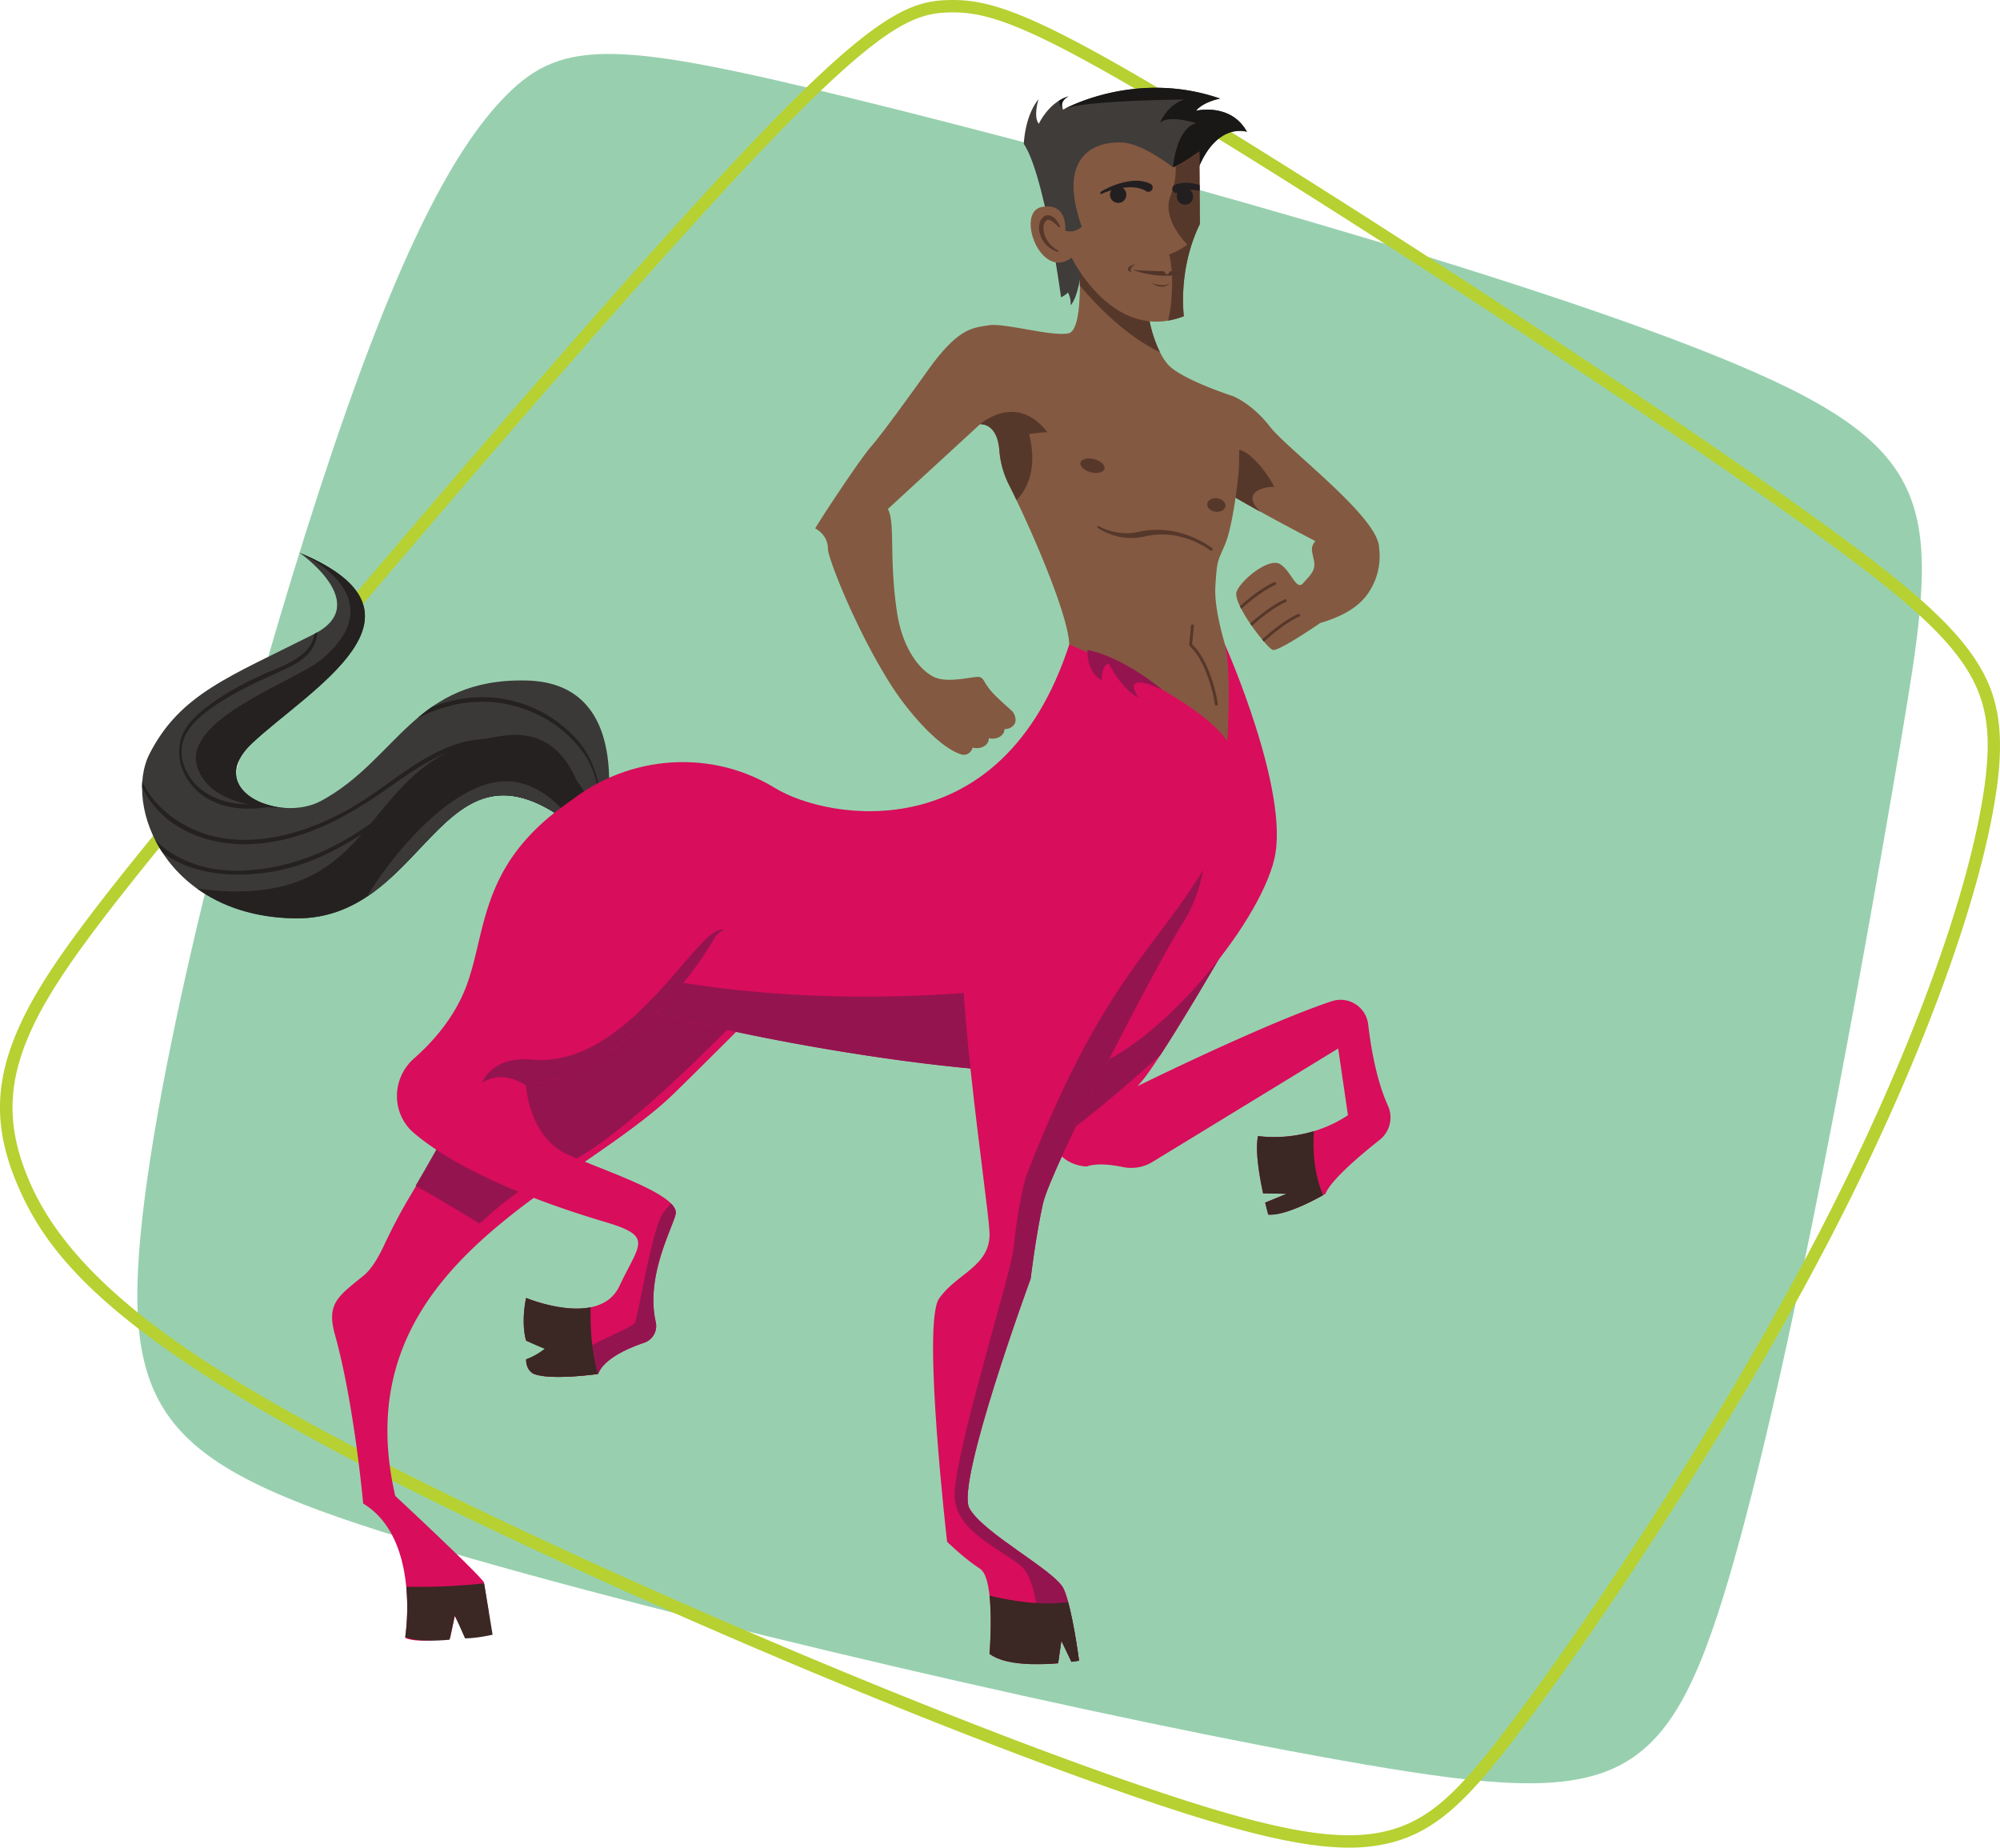 <svg xmlns="http://www.w3.org/2000/svg" viewBox="0 0 1210.68 1118.442"><defs><style>.a{fill:#98d0af;fill-rule:evenodd;}.b{fill:#b6d131;}.c{fill:#3b3938;}.d{fill:#242120;}.e{fill:#845941;}.f{fill:#56382b;}.g{fill:#3f3c3a;}.h{fill:#1a1717;}.i{fill:#231f20;}.j{fill:#513529;}.k{fill:#d80d5b;}.l{fill:#941450;}.m{fill:#3b2723;}</style></defs><g transform="translate(-869 -1229.06)"><g transform="translate(868.998 1229.051)"><path class="a" d="M285.716,49.042c-34.056,34.029-69.077,103.4-113.265,238.726S74.908,624.4,64,738.99s20.613,142.482,171.11,187.635,419.968,107.555,570.465,133.3,182.02,14.837,219.493-111.563,80.857-368.274,104.379-507.406,27.154-175.506-100.077-228.942S644.046,88.1,498.455,52.2c-145.618-35.892-178.7-37.192-212.738-3.163" transform="translate(21.107 8.291)"/><path class="b" d="M816.615,1118.45c-25.894,0-59.99-7.72-111.335-24.647-138.77-45.756-374.4-146.865-504.229-216.384C63.956,804.014,29.23,758.767,12.129,720.811c-16.3-36.173-16.177-65.525.415-101.336C28.56,584.937,60.284,544.22,141.61,446.864c91.7-109.78,226.315-267.367,303.9-350.208h0C529.064,7.449,551.084.48,575.155.024c26.081-.469,54.253,9.409,152.735,69.331,97.825,59.521,275.073,175.05,372.992,245.655,45.461,32.783,76.971,57.993,93.6,82.345,12.545,18.375,19.8,38.787,14.381,78.686-9.114,67.254-47.19,170.172-101.846,275.288-58.85,113.131-140.164,235.8-190.812,301.9-27.85,36.348-47.271,56.022-76.14,62.71A103.35,103.35,0,0,1,816.615,1118.45ZM448.26,99.2l2.734,2.56c-77.48,82.734-211.988,240.2-303.621,349.9C66.516,548.455,35.02,588.837,19.353,622.624c-15.574,33.6-15.681,61.156-.389,95.1C46.975,779.916,124.737,828.045,204.589,870.8c129.522,69.345,364.589,170.225,503.037,215.874,66.986,22.087,103.642,28.239,130.742,21.967,26.805-6.205,44.537-24.285,71.878-59.963,50.461-65.846,131.479-188.064,190.1-300.819,54.28-104.392,92.062-206.385,101.068-272.835,4.463-32.97.911-52.886-13.148-73.446-16.016-23.441-46.989-48.182-91.794-80.482C998.7,250.584,821.681,135.215,723.977,75.762,627.1,16.8,599.789,7.033,575.289,7.516c-22.141.415-42.767,7.2-124.295,94.246Z" transform="translate(0 0)"/></g><g transform="translate(955.01 1282.198)"><g transform="translate(-0.01 281.38)"><path class="c" d="M279.9,359.019c-.564-1.946,21.136-90.426-46.906-92.149s-78.172,47.619-124.47,72.781c-25.488,13.858-72.053-6.61-41.827-34.9,34.831-32.617,117.013-78.291,28.5-115.305,0,0,44.916,31.1,8.882,49.313-51.3,25.919-80.905,36.138-99.516,72.38-16.175,31.489,9.937,98.64,88.079,99.709,84.039,1.144,87.738-128.064,177.079-48.6Z" transform="translate(0.01 -189.44)"/><path class="d" d="M209.412,300.126c-93.62,10.828-68.354,108.294-186.719,92.7,14.675,10.531,34.311,17.66,59.324,18,84.039,1.144,87.738-128.064,177.08-48.6l3.015-.951C257.135,339.813,250.258,295.4,209.412,300.126ZM75.451,343.943c-22.072-1.634-41.767-18.255-19.4-39.2,34.831-32.618,117.013-78.291,28.5-115.305,0,0,59.591,26.008,13.442,64.656-15.982,13.4-85.346,36.3-75.038,65.725C30.312,340.809,59.395,343.9,75.451,343.943Z" transform="translate(10.653 -189.44)"/><path class="d" d="M172.668,315.965c-18.6,9.432-34.489,23.26-52.729,33.286-19.666,10.813-42.569,17.467-65.116,16.962-17.334-.4-35.1-6.446-46.891-18.6a77.644,77.644,0,0,0,4.322,7.471c20.586,16.056,53.5,16.041,78.35,9.075,21.2-5.941,39.019-17.408,56.992-29.721,17.69-12.12,36.153-23.631,58.076-25.443,27.166-2.228,54.467,8.7,63.928,35.826.49,1.381,1.218-.371.951-1.159C256.693,302.612,206.8,298.661,172.668,315.965Zm14.467-25.221c-22.265,8.362-39.821,25.4-60.17,37.192-22.755,13.19-49.966,22.4-76.524,18.834C29.424,343.949,8.749,331,.119,312.3c-.074,1.1-.1,2.228-.119,3.357a56.251,56.251,0,0,0,15.878,19.74c19.1,15,44.708,17.438,67.834,12.462,25.117-5.392,46.609-18.418,67.3-33.093,20.379-14.452,42.242-28.711,68.414-25.5,29.335,3.594,51.867,26.557,56.323,55.3l1.055-.327A66.7,66.7,0,0,0,187.135,290.744Zm77.147-2.629A76.859,76.859,0,0,0,221.55,262.82c-16.131-3.416-31.578-1.173-46.149,4.307-3.03,2.109-5.912,4.352-8.689,6.714,13.695-6.728,28.4-10.8,44.589-9.684a77,77,0,0,1,45.065,18.789c6.223,5.481,11.764,12.076,15.254,19.651,4.783,10.368,5.377,22.027,5.986,33.256.074,1.277,1.1,1.277,1.04-.03C277.8,318.475,275.838,301.9,264.282,288.115ZM40.163,322.872c12.135,6.728,25.77,6.788,39.094,4.322a44,44,0,0,1-6.06-1.782c-11.9,1.426-23.765.46-34.415-6.209-11.615-7.278-19.22-22.74-12.105-35.752,5.54-10.115,17.259-17.334,26.914-23.008,9.387-5.525,19.309-9.981,29.231-14.452,7.471-3.357,15.73-7.1,20.2-14.348a21.727,21.727,0,0,0,3.045-9.744c-.564.327-1.114.639-1.738.965a18.079,18.079,0,0,1-4.738,9.877c-7.115,7.575-18.284,10.9-27.449,15.18-10.174,4.738-20.185,9.952-29.32,16.517-7.441,5.347-15.655,11.793-18.849,20.735C18.745,299.731,27.241,315.7,40.163,322.872Z" transform="translate(0.014 -173.687)"/><path class="c" d="M172.693,282.749c-27.137,2.169-60.646,36.346-81.113,69.78,44.456-29.439,61.8-94.288,127.262-41.01h.015S201.419,280.462,172.693,282.749Z" transform="translate(44.46 -144.214)"/></g><g transform="translate(645.951 186.706)"><path class="e" d="M435.931,129l13.457-3.3s11.541,4.486,22.25,18.373,66.126,55.046,66.126,73.538a39.338,39.338,0,0,1-5.629,25.8c-4.441,7.115-12.061,14.3-30,19.562,0,0-25.236,17.467-28.8,16.279s-24.6-28.176-21.819-35.306,19.443-20.631,26.186-16.665,9.8,16.353,13.977,11.66c4.471-5.02,7.842-7.738,6.654-13.68s-2.376-7.9.8-11.868c0,0-56.828-29.632-60.007-34S433.376,136.186,435.931,129Z" transform="translate(-434.888 -125.7)"/><path class="f" d="M483.785,221.194a.872.872,0,0,0-1.144-.446c-9.64,4.233-21.255,14.927-21.79,15.418.371.446.743.906,1.1,1.307.03-.015.059-.015.074-.03.119-.1,11.927-10.991,21.314-15.121A.834.834,0,0,0,483.785,221.194ZM469.3,201.989a.872.872,0,0,0-1.144-.446c-8.125,3.565-17.646,11.719-20.75,14.482.253.52.52,1.069.8,1.619,2.614-2.332,12.536-10.947,20.646-14.512A.877.877,0,0,0,469.3,201.989Zm6.313,10.4a.872.872,0,0,0-1.144-.446c-8.229,3.609-17.883,11.927-20.869,14.586.327.49.668.965,1,1.441,2.718-2.421,12.521-10.917,20.572-14.437A.877.877,0,0,0,475.616,212.387Z" transform="translate(-428.811 -88.927)"/><path class="f" d="M472.6,170.067c-6.045-11.675-15.848-21.76-21.344-22.5-3.639-.49-12.655,11.14-12.67,22.384,3.728,2.852,14.333,8.927,25.547,15.091C451.26,172.845,467.643,169.488,472.6,170.067Z" transform="translate(-433.091 -115.096)"/></g><g transform="translate(407.487 98.894)"><path class="e" d="M522.641,243.526c4.6-11.244,8.244-41.054,8.244-48.733s1.025-32.722-3.58-40.4c0,0-31.771-10.219-39.658-19.428s-12.61-29.32-11.779-35.618S433.744,66.58,433.744,66.58s4.07,47.708-6.164,49.758-38.841-6.431-48.035-4.9-17.9,1.025-35.8,25.562c0,0-27.493,38.633-35.157,47.322s-32.722,47.04-34.251,50.115c0,0,7.664,3.58,7.664,12.269,0,5.421,16.1,47.01,37.029,80.653,12.135,19.487,31.622,40.772,44.233,43.98,3.089.787,5.837-1.842,6.387-4.278a8.721,8.721,0,0,0,2.525.386c4,0,7.233-2.57,7.233-5.748,0-.089-.03-.178-.03-.253a.323.323,0,0,0,.074-.045,8.824,8.824,0,0,0,2.2.3c4,0,7.233-2.57,7.233-5.748v-.015c3.52-.059,6.446-2.169,6.714-5.05.193-1.961-.921-5.184-2.7-6.387-1.975-1.99-9.224-8.006-12.744-12.4-4.085-5.109-3.58-6.654-6.134-7.664s-18.923,4.085-27.612,0-19.116-16.992-22.5-38.856c-5.006-32.35-1.025-55.224-5.629-62.888l55.789-51.3s10.278-1.248,11.689,15.507a55.476,55.476,0,0,0,5.51,20.438c12.937,25.577,36.375,79.123,36.821,97.422.505,21.478,32.083,58.284,47.753,65.443s40.208,12.269,40.208,12.269l14.823-12.789s-2.05-42.436-4.085-50.115-11.244-33.241-10.234-50.115C517.59,252.571,518.036,254.77,522.641,243.526Z" transform="translate(-274.34 -66.58)"/><path class="f" d="M371.221,145.51a85.7,85.7,0,0,1,11.08-1.1c-18.819-24.508-40.8-4.842-40.8-4.842s10.278-1.248,11.689,15.507a55.476,55.476,0,0,0,5.51,20.438c.074.149.163.327.238.49.059.119.119.253.178.371.4.787.8,1.6,1.218,2.436.089.178.178.371.282.564.4.817.817,1.649,1.233,2.5.089.178.178.371.267.55.431.891.876,1.812,1.322,2.748.045.1.1.208.149.312C368.7,180.311,376.9,168.013,371.221,145.51Z" transform="translate(-241.746 -34.78)"/><path class="f" d="M423.677,97.973c.55-4.189-18.21-17.259-30.865-25.562l-10.962-3c.238,3.906.535,10.115.505,16.71,11.66,13.769,28.875,30.895,48.5,40.267C425.8,116.376,423.023,102.919,423.677,97.973Z" transform="translate(-222.163 -65.207)"/><path class="f" d="M390.291,178.719a34.681,34.681,0,0,0,16.665,4.218,33.757,33.757,0,0,0,8.466-1.084,53.839,53.839,0,0,1,27.211,1.827,60.783,60.783,0,0,1,16.145,8.258.884.884,0,0,1,.223,1.233.9.9,0,0,1-1.248.208A53.771,53.771,0,0,0,442,185.745a46.57,46.57,0,0,0-17.259-1.886,62.4,62.4,0,0,0-8.555,1.456,37.121,37.121,0,0,1-26.587-5.54.64.64,0,0,1,.654-1.1Z" transform="translate(-218.544 -12.215)"/><ellipse class="f" cx="4.114" cy="7.531" rx="4.114" ry="7.531" transform="translate(159.509 131.971) rotate(-75.529)"/><ellipse class="f" cx="4.114" cy="5.57" rx="4.114" ry="5.57" transform="matrix(0.135, -0.991, 0.991, 0.135, 236.726, 156.988)"/><path class="f" d="M442.249,266.91a75.087,75.087,0,0,0-2.02-9.476,92.048,92.048,0,0,0-3.075-9.3,56.892,56.892,0,0,0-4.2-8.793,32.3,32.3,0,0,0-5.926-7.545.879.879,0,0,1-.282-.758l1.1-11.511v-.03a.873.873,0,0,1,1.738.163l-1.1,11.585-.282-.758a34,34,0,0,1,6.283,7.946,60.9,60.9,0,0,1,4.337,9.046,93.09,93.09,0,0,1,3.134,9.476,73.592,73.592,0,0,1,2.094,9.877.891.891,0,0,1-1.768.223Z" transform="translate(-200.379 7.25)"/></g><g transform="translate(533.753 -0.002)"><path class="g" d="M395.295,99.636s-1.381,25.1-7.62,32.023a13.812,13.812,0,0,0-1.664-7.783s-.921,1.381-4.129,2.956c0,0-9.922-74.221-22.532-92.817,0,0,.431-16.621,8.882-27.092,0,0-3.312,10.709.208,14.853,0,0,6-13.16,18.136-16.636,0,0-6.1,2.584-3.49,8.125,0,0,43.312-24.671,95.075-6.728,0,0-10.07,1.842-14.586,7.367,0,0,21.062-5.08,30.85,12.759,0,0-19.7-6.8-31.132,26.632Z" transform="translate(-359.35 0.002)"/><path class="h" d="M456.664,13.9c4.515-5.511,14.586-7.367,14.586-7.367C424.105-9.8,383.972,9.209,377.2,12.729,388.666,7.635,449.43,7.1,449.43,7.1c-10.843,3.788-14.556,14.3-14.556,14.3,4.59-5.466,21.908,0,21.908,0-12.209,3.372-14.036,26.676-14.036,26.676l1.5,13.472,12.135-8.273c11.437-33.434,31.132-26.632,31.132-26.632C477.725,8.823,456.664,13.9,456.664,13.9ZM379.68,5.139a22.787,22.787,0,0,0-6.12,2.792,16.256,16.256,0,0,0,2.629,5.347C373.56,7.739,379.68,5.139,379.68,5.139Z" transform="translate(-352.454 0.004)"/><path class="e" d="M386.939,92.029s25.206,52.179,67.938,35.425c0,0-3.862-28.117,9.714-55.789l-.327-43.847S452.471,36.2,448.3,37.295c0,0-18.121-14.125-30.167-14.957s-41.767,3.594-25.072,51.006c0,0-4.307,4.278-9.952,2.273,0,0,1.708-17.363-14.3-14.244S368.239,106.511,386.939,92.029Z" transform="translate(-358.005 10.803)"/><path class="f" d="M437.395,69.847,437.068,26s-9.313,6.625-14.318,8.852a44.446,44.446,0,0,1-3.089,17.764c-5.852,14.229,10.085,29.677,10.085,29.677a42.33,42.33,0,0,1-11.036,6.06c1.961,5.169,3.1,24.493-.55,39.955a48.431,48.431,0,0,0,9.521-2.659C427.681,125.635,423.819,97.518,437.395,69.847Z" transform="translate(-330.808 12.622)"/><path class="i" d="M390.521,45.069c.579-.847.787-.7,1.069-.965l.832-.49,1.678-.876c1.129-.564,2.273-1.084,3.446-1.56a45.9,45.9,0,0,1,7.248-2.347c4.931-1.159,10.531-1.649,15.967.832a2.589,2.589,0,0,1-2.154,4.708,3.141,3.141,0,0,1-.312-.163l-.059-.045c-3.372-2.169-8.214-2.659-12.893-2.124a43.092,43.092,0,0,0-7.055,1.337c-1.173.312-2.317.668-3.476,1.055l-1.693.624-.817.342c-.238.045-.609.446-.475.045a.688.688,0,0,1-.847.46A.644.644,0,0,1,390.521,45.069Z" transform="translate(-344.238 18.387)"/><path class="i" d="M436.4,40.03c-4.515-1.352-9.6-2.035-14.779-.193a2.607,2.607,0,0,0-.356.163,2.658,2.658,0,0,0,2.5,4.694l.045-.03c3.431-1.827,8.125-1.931,12.625-1.069Z" transform="translate(-329.989 18.792)"/><circle class="i" cx="4.961" cy="4.961" r="4.961" transform="translate(52.15 59.788)"/><circle class="i" cx="4.961" cy="4.961" r="4.961" transform="translate(92.595 60.872)"/><path class="f" d="M377.424,59.159a30.394,30.394,0,0,0-3.149-2.926,5.955,5.955,0,0,0-3.164-1.53c-.772-.059-1.5.654-2.124,1.723a7.017,7.017,0,0,0-.772,3.639,14.962,14.962,0,0,0,2.614,7.649,17.322,17.322,0,0,0,6.342,5.57.433.433,0,0,1,.208.579.442.442,0,0,1-.52.223,15.686,15.686,0,0,1-7.709-5.124,14.968,14.968,0,0,1-3.594-8.823,9.78,9.78,0,0,1,.951-5.035,6.735,6.735,0,0,1,1.738-2.2,4.364,4.364,0,0,1,3.03-.951,7.187,7.187,0,0,1,4.53,2.674,15.1,15.1,0,0,1,2.481,4,.525.525,0,0,1-.267.668.5.5,0,0,1-.564-.119Z" transform="translate(-356.347 25.211)"/><g transform="translate(62.96 106.635)"><path class="j" d="M403.83,74.26s13.323.758,18.849.758c0,0,1.337,2.347,2.124,1.916a4.193,4.193,0,0,0,1.307-1.916s6.1.505,8.2,1.381C434.309,76.4,422,80.558,403.83,74.26Z" transform="translate(-400.723 -70.591)"/><path class="f" d="M411.36,79.54s7.649,2.985,11.2,0C422.559,79.54,418.935,84.783,411.36,79.54Z" transform="translate(-397.069 -68.029)"/><path class="f" d="M403.984,77.2s-2.213-2.213,2.317-5.407C406.3,71.79,397.82,74.107,403.984,77.2Z" transform="translate(-401.738 -71.79)"/></g></g><g transform="translate(115.033 488.69)"><path class="k" d="M208.057,364.686s-36.034,36.969-41.589,62.948c-3.862,18.106-28.043,60.438-42.346,84.47-5.674,9.506-10.739,19.354-15.447,29.365-3.03,6.446-7.278,13.9-12.12,17.854-15.343,12.536-22.71,16.74-17.393,35.811,11.7,41.9,17.081,102.2,17.081,102.2,35.113,21.255,25.443,81.321,25.443,81.321,7.887,3.7,27.226,0,27.226,0l2.778-13.086,7.4,13.086a20.325,20.325,0,0,1,4.233-.713c1.04-.936,1.961-1.767,3-2.718q.223-1.136.4-2.273c.312-1.961.119-.772-.045.475.46-3.58,1.292-6.387,3.758-9.06a9.216,9.216,0,0,1,1.782-1.456l-2.971-18.091c-6.476-8.318-53.59-52.1-53.59-52.1-32.35-140.466,109.468-185.694,169.1-243.963,44.352-43.342,106.274-107.047,106.274-107.047C320.674,303.164,208.057,364.686,208.057,364.686Z" transform="translate(-77.443 -329.013)"/><path class="l" d="M311.423,388.9c-18.329-23.81-65.087-34.638-110.745-39.346-5.793,2.778-9.15,4.6-9.15,4.6s-36.034,36.97-41.589,62.948c-3.535,16.561-24.047,53.367-38.47,77.9,17.556,9.788,38.5,22.829,38.5,22.829,3.594-1.8,17.274-18.878,54.348-36.851S311.423,388.9,311.423,388.9Z" transform="translate(-60.93 -319.047)"/><path class="m" d="M107.9,611.6a135.5,135.5,0,0,1-.668,30.375c7.887,3.7,26.884,1.649,26.884,1.649l3.119-14.734,6.223,13.917c7.278,0,16.665-2.2,16.665-2.2l-5.095-31.1A369.022,369.022,0,0,1,107.9,611.6Z" transform="translate(-62.987 -192.883)"/></g><g transform="translate(549.554 470.683)"><path class="k" d="M574.668,462.54c-6.892-15.017-10.338-34.935-12.031-49.357a16.845,16.845,0,0,0-22.027-14.036c-40.935,13.576-117.815,51.526-117.815,51.526,14.081-12.61,81.99-133.783,81.99-133.783-66.676,24.151-131.985,123.118-134.6,152.661S392.211,499.2,392.211,499.2c6.045-2.2,15.195-1.069,21.983.327A24.593,24.593,0,0,0,432,496.465c30.093-18.329,112.483-68.7,112.483-68.7l5.912,40.386c-26.2,17.467-54.452,12.61-54.452,12.61-1.8,8.659.728,23.825,3.075,34.712,6.862.059,14.229.253,14.229.253l-12.967,5.317c1.04,4.382,1.842,7.278,1.842,7.278,11.9.965,34.682-12.61,34.682-12.61,3.1-8.1,20.586-22.963,32.722-32.588A17.258,17.258,0,0,0,574.668,462.54Z" transform="translate(-369.988 -316.89)"/><path class="l" d="M370.159,465.816c.045.579.074,1.159.148,1.708a27.737,27.737,0,0,0,.535,2.926c.045.178.074.371.119.564a31.016,31.016,0,0,0,.921,3c18.284-12.447,43-33.509,64.923-53.189,13.754-20.988,33.36-54.377,48.005-79.806-7.946-2.837-19.74-1.04-27.419-.52-45.094,37.311-82.524,92.312-86.846,115.632-.148.847-.282,1.693-.356,2.451-.149,1.708-.193,3.3-.178,4.827C370.026,464.257,370.1,465.029,370.159,465.816Z" transform="translate(-369.978 -305.937)"/><path class="m" d="M455,428.191c-1.8,8.659.728,23.824,3.075,34.712,6.862.059,14.229.253,14.229.253l-12.967,5.317c1.04,4.382,1.842,7.278,1.842,7.278,10.1.817,28-8.823,33.2-11.764-5.674-13.16-6.283-27.835-5.57-38.767A81.671,81.671,0,0,1,455,428.191Z" transform="translate(-329.026 -264.316)"/></g><g transform="translate(216.98 337.035)"><path class="k" d="M490.347,226.91s77,30.88,95.669,58.432c0,0,2.807-41.2-1.4-58.432,0,0,39.361,88.629,29.944,129.5S542.481,471.987,500.7,483.543s-243.533-21.329-306.629-48.882c0,0-43.55-31.1-47.991-63.987,0,0,12.61-23.216,37.608-45.139,35.484-31.1,87.173-36.613,127.633-12.328.327.193.639.386.965.579C344.266,333.348,449.783,351.573,490.347,226.91Z" transform="translate(-146.08 -226.91)"/><path class="l" d="M165.57,351.11a142.928,142.928,0,0,0,9.863,15.967c5.421,4.619,9.179,7.308,9.179,7.308,50.025,21.834,187.15,47.025,262.663,50.783v-50.62S294.065,396.264,165.57,351.11Z" transform="translate(-136.621 -166.634)"/></g><g transform="translate(478.817 396.801)"><path class="k" d="M388.856,545.885c4.486-20.423,67.716-143.541,85.421-171.109S489.5,300.244,489.5,300.244c-92.654-91.882-137.065,33.687-147.269,62.279s13.279,179.694,14.289,200.533-20.423,25.1-30.627,40.43S330.854,750.5,330.854,750.5s10.353,10.2,19.933,16.339,5.748,51.541,5.748,51.541c9.313,7,28.652,6.758,41.529,5.659l1.961-13.68,6.1,12.8c2.867-.371,4.6-.683,4.6-.683s-4.174-32.172-9.283-43.4-49-33.687-57.17-49,37.163-138.847,37.163-138.847S384.37,566.308,388.856,545.885Z" transform="translate(-322.364 -267.148)"/><path class="l" d="M384.614,520.876c4.486-20.423,67.716-143.541,85.421-171.109,5.808-9.046,9.447-20.2,11.7-31.088-30.449,49.743-62,69.394-106.631,183.749-3.03,7.783-6.847,30.018-8.154,44.842S333.891,662.07,331.2,694.6c-1.857,22.295,22.844,32.588,39.138,44.634,11.645,8.615,12.4,42.287,14.734,60.319,3.1-.089,6.075-.282,8.763-.52l1.961-13.68,6.1,12.8c2.867-.371,4.6-.683,4.6-.683s-4.174-32.172-9.283-43.4-49-33.687-57.17-49,37.163-138.848,37.163-138.848S380.129,541.3,384.614,520.876Z" transform="translate(-318.122 -242.139)"/><path class="m" d="M388.85,641.771l6.1,12.8c2.867-.371,4.6-.683,4.6-.683s-2.792-21.507-6.61-35.484c-16.413,2.466-35.484-.936-47.575-3.877,1.664,15.239-.015,35.247-.015,35.247,9.313,7,28.652,6.758,41.529,5.659Z" transform="translate(-311.203 -98.558)"/></g><g transform="translate(154.279 431.308)"><path class="k" d="M345.206,358.14s-42,5.659-48.466,14.541c0,0-41.2,76.746-114.711,90.471,0,0,1.619,31.5,25.845,42s67.849,24.493,64.626,36.078c-2.882,10.338-18,37.846-12.016,64.908a10.681,10.681,0,0,1-6.877,12.581c-10,3.372-24.374,9.669-27.969,18.923,0,0-28.266,4.04-38.767,0,0,0-4.842-1.619-4.842-8.882,0,0,13.739-2.421,18.581-6.461,0,0-13.739-2.421-18.581-4.842,0,0-3.238-9.7,0-25.844,0,0,44.426,18.581,56.546-7.263s21-29.885-8.882-38.767c-22.666-6.743-82-25.547-115.365-53.62-14.007-11.793-13.858-33.241-.1-45.332,10.145-8.912,21.567-21.507,29.038-37.564,16.16-34.742,6.55-78.232,66.29-118.692C209.537,290.335,475.855,312.407,345.206,358.14Z" transform="translate(-103.866 -290.38)"/><path class="l" d="M284.918,343.324c-15.165-4.916-56.264,83.831-116.211,78.425-24.6-2.213-30.167,14.125-30.167,14.125,13.294-8.719,26.661,1.678,26.661,1.678,73.508-13.739,114.711-90.471,114.711-90.471a14.3,14.3,0,0,1,5.006-3.758Z" transform="translate(-87.038 -264.781)"/><path class="l" d="M226.927,538.952a10.681,10.681,0,0,0,6.877-12.581c-5.986-27.048,9.135-54.556,12.016-64.908.609-2.169-.446-4.426-2.688-6.743-2.57,2.837-5.228,5.733-6.535,8.763-6.327,14.734-13.68,60.408-15.447,63.512s-25.919,11.585-39.108,21.641c-6.907,5.258-15.8,7.323-23.171,8.451a5.652,5.652,0,0,0,1.337.758c10.5,4.04,38.767,0,38.767,0C202.553,548.622,216.931,542.324,226.927,538.952Z" transform="translate(-77.172 -210.623)"/><path class="m" d="M200.391,539.24c-3.966-13.888-4.6-29.335-4.367-40.4-17.23,3.446-39.064-5.659-39.064-5.659-3.238,16.16,0,25.844,0,25.844,4.842,2.421,11.259,4.961,11.259,4.961a42.653,42.653,0,0,1-11.259,6.342c0,7.263,4.842,8.882,4.842,8.882C171.932,543.1,198.475,539.507,200.391,539.24Z" transform="translate(-78.797 -191.958)"/></g><path class="l" d="M385.277,229.12s-.891,13.026,8.585,18.359c0,0-.1-9.4,4.367-10.085,0,0,7.887,15.8,17.868,20.453,0,0-12.18-16.9,14.675-4.575C430.787,253.286,407.334,233.457,385.277,229.12Z" transform="translate(186.976 111.197)"/></g></g></svg>